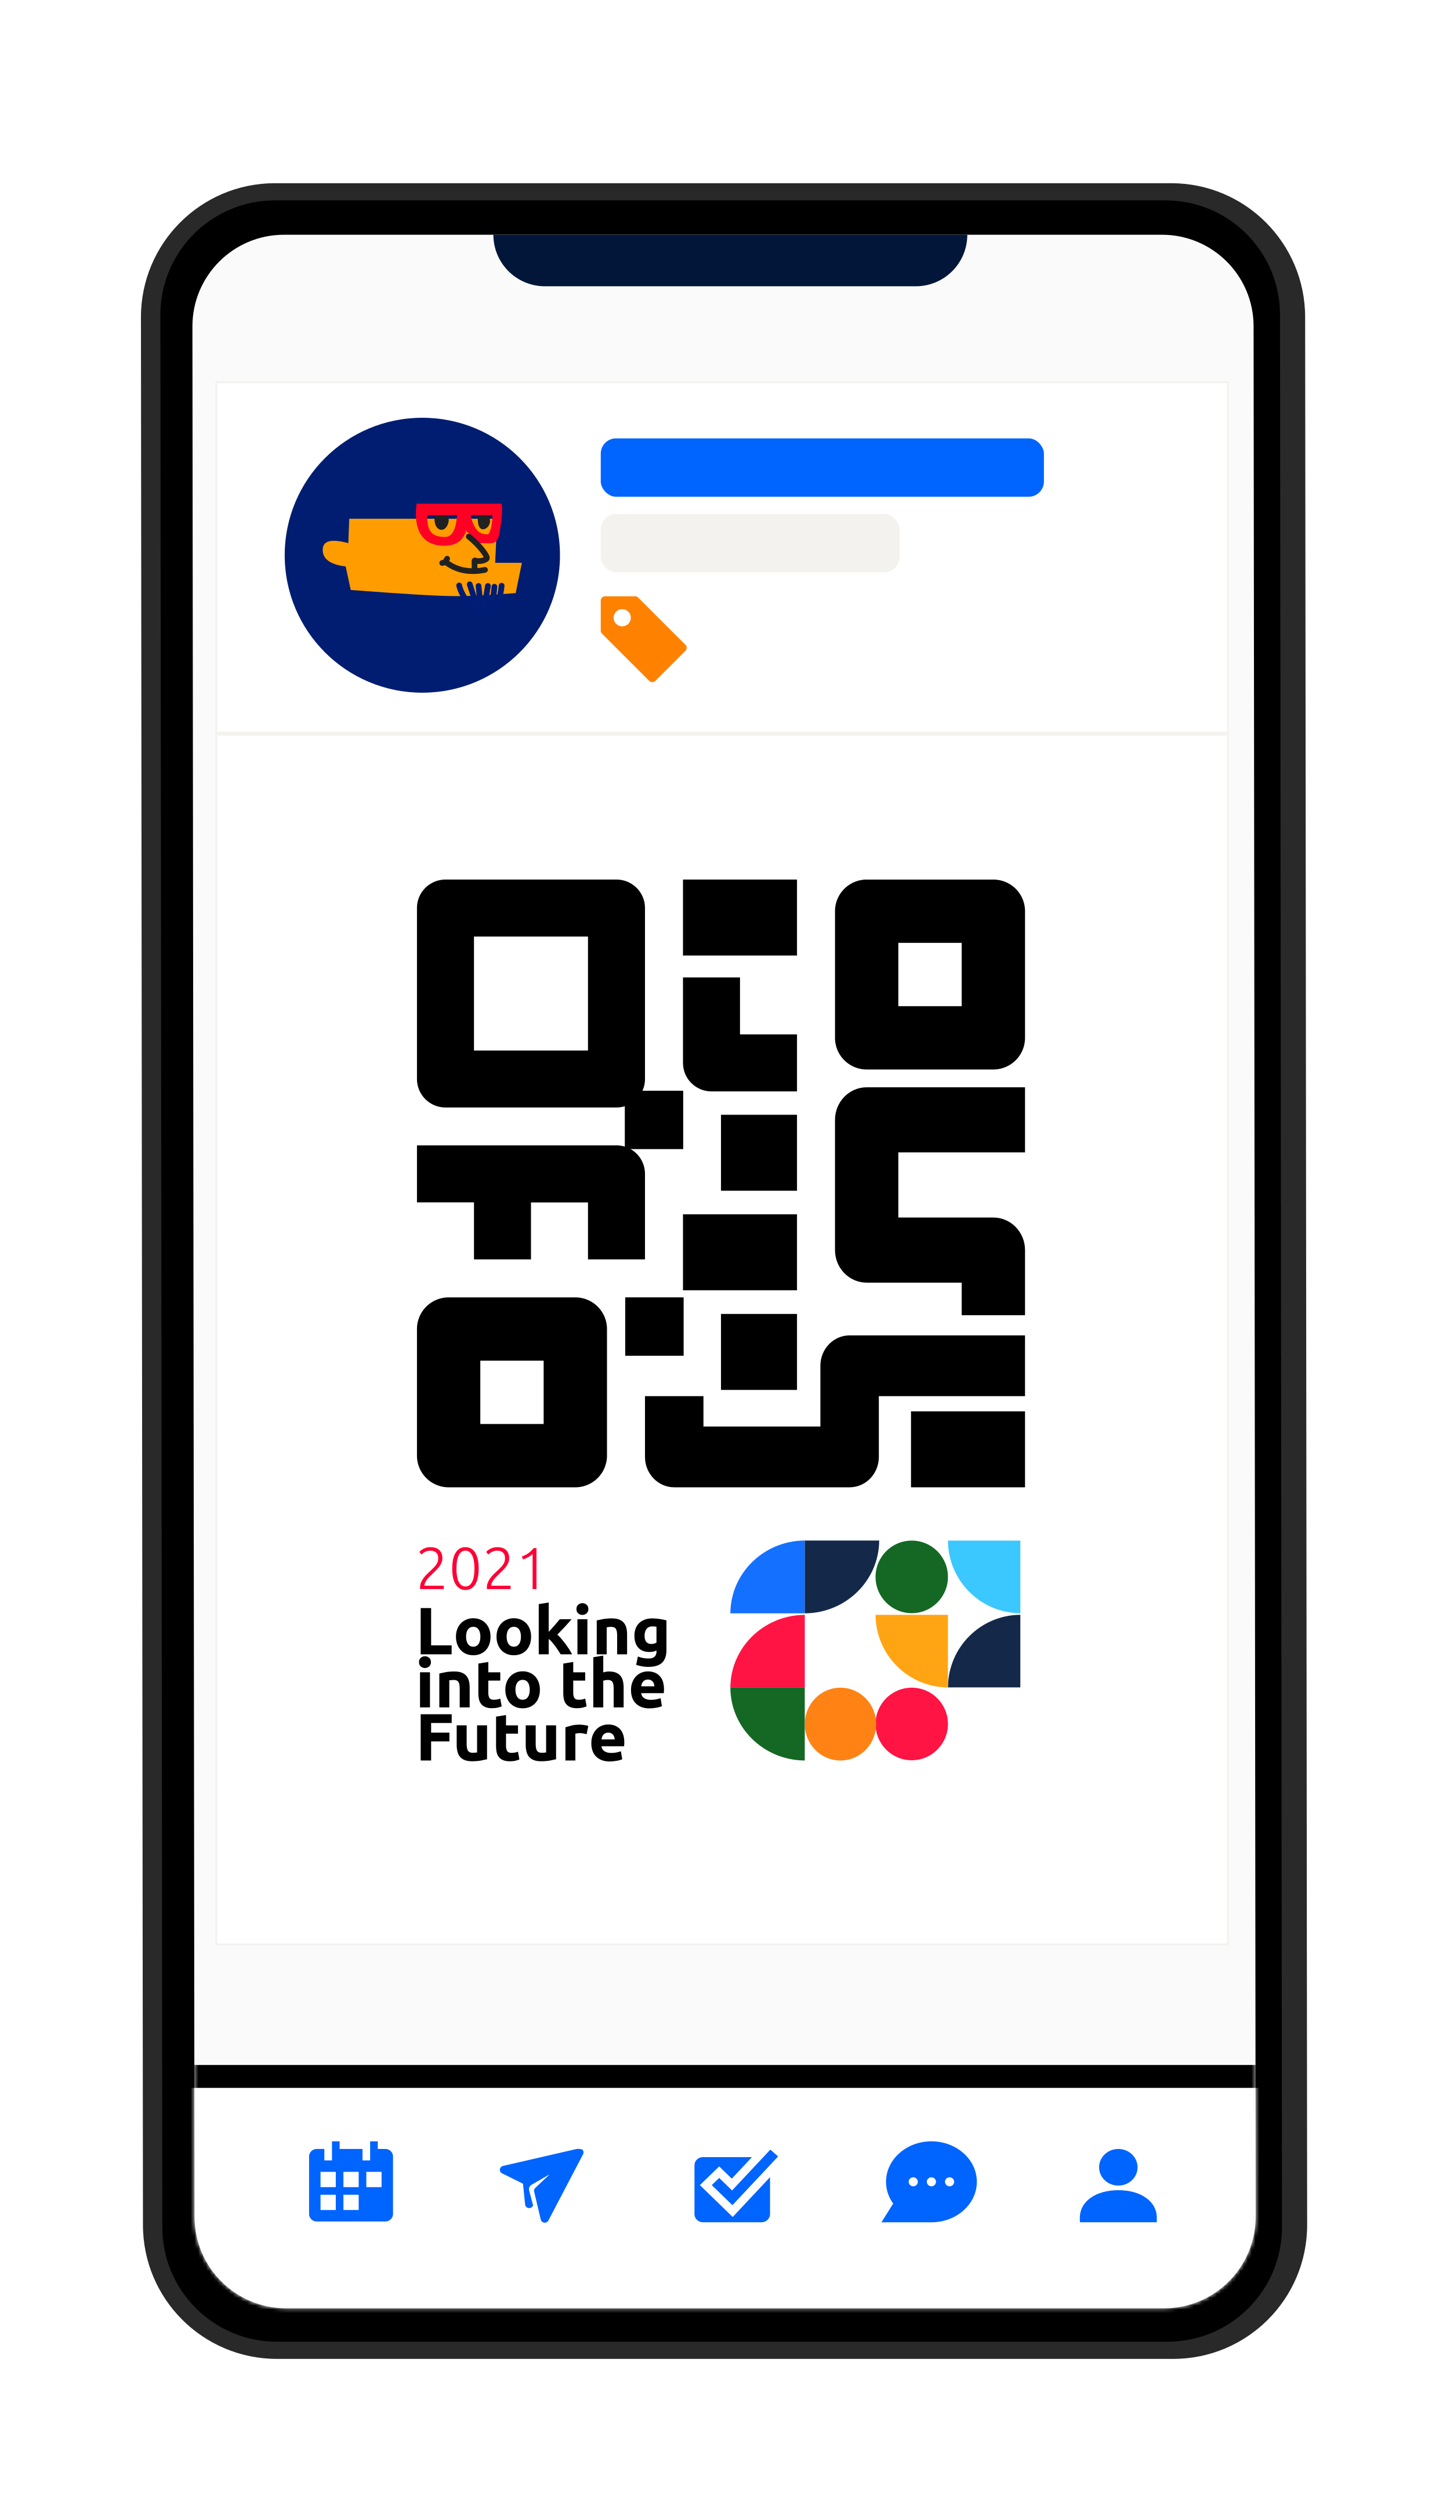 <svg xmlns="http://www.w3.org/2000/svg" xmlns:xlink="http://www.w3.org/1999/xlink" width="380" height="655" xmlns:v="https://vecta.io/nano"><style><![CDATA[.B{stroke-linecap:round}.C{stroke-linejoin:round}.D{stroke-width:1.5}.E{fill:#0064ff}.F{mask:url(#J)}.G{fill-rule:nonzero}.H{mask:url(#I)}.I{fill:#ff0034}]]></style><defs><filter x="-51.8%" y="-27.9%" width="203.6%" height="155.8%" id="A"><feOffset dy="24" in="SourceAlpha"/><feGaussianBlur stdDeviation="16"/><feColorMatrix values="0 0 0 0 0 0 0 0 0 0.161 0 0 0 0 0.349 0 0 0 0.1 0" result="C"/><feMerge><feMergeNode in="C"/><feMergeNode in="SourceGraphic"/></feMerge></filter><filter x="-22.5%" y="-12.1%" width="145.0%" height="124.2%" id="B"><feOffset dy="12" in="SourceAlpha"/><feGaussianBlur stdDeviation="12"/><feColorMatrix values="0 0 0 0 0 0 0 0 0 0.165 0 0 0 0 0.362 0 0 0 0.1 0" result="C"/><feMerge><feMergeNode in="C"/><feMergeNode in="SourceGraphic"/></feMerge></filter><path d="M24.927 0h230.1c13.244 0 23.985 10.73 24 23.973l.547 495.248c.015 13.255-10.72 24.012-23.973 24.026h-.027-230.1c-13.244 0-23.985-10.73-24-23.973L.927 24.027C.912 10.772 11.645.015 24.9 0h.027z" id="C"/><filter x="-8.5%" y="-5.2%" width="116.5%" height="110.7%" id="D"><feOffset dy="4" in="SourceAlpha"/><feGaussianBlur stdDeviation="3.5"/><feColorMatrix values="0 0 0 0 0 0 0 0 0 0.165 0 0 0 0 0.362 0 0 0 0.1 0" result="C"/><feMerge><feMergeNode in="C"/><feMergeNode in="SourceGraphic"/></feMerge></filter><path id="E" d="M0 .58h265.117v409.286H0z"/><filter x="-179.2%" y="-119.4%" width="458.3%" height="338.9%" id="F"><feOffset dy="4" in="SourceAlpha"/><feGaussianBlur stdDeviation="3.5"/><feColorMatrix values="0 0 0 0 0 0 0 0 0 0.165 0 0 0 0 0.362 0 0 0 0.1 0" result="C"/><feMerge><feMergeNode in="C"/><feMergeNode in="SourceGraphic"/></feMerge></filter><path d="M33.815 66h246.37C298.86 66 314 50.865 314 32.195V0H0v32.195C0 50.865 15.14 66 33.815 66z" id="G"/><filter x="-16.2%" y="-86.4%" width="132.5%" height="254.5%" id="H"><feOffset dy="-6" in="SourceAlpha"/><feGaussianBlur stdDeviation="16"/><feColorMatrix values="0 0 0 0 0 0 0 0 0 0.161 0 0 0 0 0.349 0 0 0 0.1 0"/></filter></defs><g filter="url(#A)" transform="translate(36 12)" fill="none" fill-rule="evenodd"><g filter="url(#B)"><path d="M36.037 0h234.9c19.37 0 35.08 15.692 35.1 35.063l.526 499.8c.02 19.385-15.678 35.117-35.063 35.137h-.037-234.9c-19.37 0-35.08-15.692-35.1-35.063l-.526-499.8C.917 15.752 16.615.02 36 0h.037z" fill="#292929"/><path d="M36.03 4.5h233.423c16.556 0 29.983 13.413 30 29.97l.515 501c.017 16.57-13.4 30.014-29.97 30.03h-.03H36.546c-16.556 0-29.983-13.413-30-29.97l-.515-501C6.014 17.962 19.43 4.517 36 4.5h.03z" fill="#000"/><g transform="translate(13.5 13.5)"><mask id="I" fill="#fff"><use xlink:href="#C"/></mask><use fill="#fafafa" xlink:href="#C"/><g class="H"><g transform="translate(7.106 33.421)"><g transform="translate(.089 .634)" filter="url(#D)"><mask id="J" fill="#fff"><use xlink:href="#E"/></mask><use stroke="#f4f2ee" stroke-width=".5" fill="#fff" xlink:href="#E"/><g class="F"><g transform="translate(52.129 130.432)"><g transform="translate(.45 .45)" fill="#000"><path d="M14.94 14.927h29.878V44.78H14.94V14.927zm-7.47 44.78h44.818a7.47 7.47 0 0 0 7.47-7.463V7.463C59.757 3.336 56.41 0 52.287 0H7.47C3.346 0 0 3.336 0 7.463v44.78a7.47 7.47 0 0 0 7.47 7.463h0z"/><path d="M142.753 33.17h-16.6V16.585h16.6V33.17zm8.3-33.17h-33.198c-4.58 0-8.3 3.707-8.3 8.293v33.17a8.3 8.3 0 0 0 8.3 8.293h33.198a8.3 8.3 0 0 0 8.3-8.293V8.293c0-4.586-3.718-8.293-8.3-8.293h0z"/><path d="M33.198 142.632H16.6v-16.585h16.6v16.585zm8.3-33.17H8.3c-4.58 0-8.3 3.707-8.3 8.293v33.17a8.3 8.3 0 0 0 8.3 8.293h33.198a8.3 8.3 0 0 0 8.3-8.293v-33.17c0-4.586-3.718-8.293-8.3-8.293h0z"/><path d="M99.595 0H69.716v19.902h29.878z"/><path d="M77.186 55.5h22.41V40.563h-14.94V25.637h-14.94v22.4c0 4.127 3.346 7.463 7.47 7.463"/><path d="M109.554 62.95V97.07c0 4.717 3.718 8.53 8.3 8.53h24.9v8.53h16.6V97.07c0-4.708-3.718-8.53-8.3-8.53h-24.9V71.48h33.198v-17.06h-41.498c-4.58 0-8.3 3.82-8.3 8.53"/><path d="M59.757 99.5v-22.4a7.47 7.47 0 0 0-7.47-7.463H0v14.927h14.94V99.5h14.94V84.584h14.94V99.5h14.94z"/><path d="M99.595 87.704H69.716v19.902h29.878z"/><path d="M79.676 81.52h19.92V61.618h-19.92z"/><path d="M105.724 127.373v15.922H75.08v-7.96H59.757v15.922c0 4.402 3.432 7.96 7.66 7.96h45.967c4.23 0 7.66-3.558 7.66-7.96v-15.922h38.306v-15.922h-45.967c-4.23 0-7.66 3.566-7.66 7.96"/><path d="M99.595 113.8h-19.92v19.902h19.92z"/><path d="M54.58 124.753h15.305V109.46H54.58z"/><path d="M54.468 70.613h15.305V55.32H54.468z"/><path d="M129.473 159.217h29.878v-19.902h-29.878z"/></g></g><path d="M106.372 64.54a2.25 2.25 0 0 1-2.251-2.249 2.25 2.25 0 1 1 4.501 0 2.25 2.25 0 0 1-2.251 2.249m16.55 4.827L110.543 57c-.212-.21-.497-.33-.796-.33h-7.877c-.62 0-1.125.504-1.125 1.124v7.87c0 .298.12.585.33.795l12.38 12.37c.22.22.508.33.796.33s.576-.1.796-.33l7.877-7.87c.44-.44.44-1.15 0-1.6" fill="#ff8100"/><rect x="100.745" y="15.292" width="116.138" height="15.292" rx="4" class="E"/><rect fill="#f4f2ee" x="100.745" y="35.082" width="78.326" height="15.292" rx="4"/><g transform="translate(17.918 9.895)"><path d="M36.07 0C16.15 0 0 16.124 0 36.013s16.15 36.013 36.07 36.013 36.07-16.124 36.07-36.013S55.992 0 36.07 0z" fill="#001d71" class="G"/><g transform="translate(9.956 22.488)"><g transform="translate(0 .01)"><path d="M34.828 24.23c4.276 0 9.527-.268 15.754-.805l1.616-7.92h-7.002l.54-11.543H6.954l-.237 6.4C2.24 9.118 0 9.704 0 12.12s2.004 3.858 6.012 4.326l1.347 6.174c14.037 1.074 23.194 1.61 27.47 1.61z" fill="#ff9d00"/><g transform="translate(29.036 2.898)" fill="#212121"><path d="M.276.92c-.193 3.37 2.808 4.23 3.64 1.126C4.55-.322 1.09-.546 0 .92"/><path d="M11.578.382c.06.717.015 1.45.176 2.152.697 3.043 4.503.09 2.485-2.452"/></g><path d="M46.705.001c.83 0-.152 7.396-.673 8.88-.66 1.883-2.22 1.476-3.905 1.476a12.37 12.37 0 0 1-1.403-.065 22.91 22.91 0 0 0-2.591-2.652l-.75-.623.186 1.09-.24-.38c-1.02 2.57-3.076 3.3-5.57 3.3-5.766 0-8.067-4.385-7.144-11.028h22.09zM35.248 2.998h-7.8l-.002.038c-.098 1.595.083 2.833.5 3.72l.257.448c.68 1 1.888 1.523 3.805 1.523 1.305 0 2.203-.837 2.774-2.89l.154-.62.1-.632a24.09 24.09 0 0 0 .107-.85l.074-.735zm9.253 0h-5.77c.82 3.353 1.9 4.8 3.91 5.028l.565.03c.082 0 .124-.017.2-.1.162-.153.34-.456.502-.92.265-.756.45-1.816.546-3.17l.048-.877z" fill="#ff0025" class="G"/><g stroke="#212121" class="B C D"><path d="M38.28 8.632c2.71 2.135 5.1 5.243 4.698 5.756-.54.67-2.487.81-2.962.537-.382-.22-.2.078-.2 2.58"/><path d="M32.363 15.406c3.17 2.348 6.69 2.647 10.167 1.934"/></g><g stroke="#001d75" class="B C D"><path d="M35.76 21.434c.68 2.71 2.282 4.42 3.98 6.7"/><path d="M38.532 21.138c1.855 5.857 1.442 3.36 1.863 7.365"/><path d="M40.84 21.56c.554 5.694.487 3.326.487 7.1"/><path d="M43.295 21.56l-1.27 7.787"/><path d="M45 21.77c-.153 2.76-.882 4.96-2.265 7.343"/><path d="M46.894 21.497c-.253 2.692-1.022 5.286-2.837 7.386"/><path d="M47.932 24.388c-2.242 3-2.513 3.918-5.864 4.706"/></g><path d="M32.6 14.426c-.203.544-.607 1.08-1.28 1.112" stroke="#212121" class="B C D"/></g></g></g><g transform="translate(53.117 304.041)"><g class="G"><path d="M8.545 29.81v-2.343H3.17V17.7H.438v12.12h8.108zm5.674.245c.69 0 1.3-.117 1.865-.35s1.03-.563 1.427-.988.7-.94.91-1.54.315-1.262.315-1.985-.11-1.382-.333-1.976-.53-1.102-.928-1.52-.873-.746-1.427-.98-1.164-.35-1.83-.35c-.654 0-1.258.117-1.812.35s-1.033.56-1.436.98a4.48 4.48 0 0 0-.946 1.521c-.228.595-.34 1.253-.34 1.976s.11 1.384.333 1.985.53 1.113.928 1.54.873.755 1.427.988 1.17.35 1.847.35zm0-2.238c-.595 0-1.057-.236-1.383-.708s-.5-1.11-.5-1.915.163-1.437.5-1.897.788-.69 1.383-.69 1.054.23 1.375.69.482 1.093.482 1.897-.16 1.443-.482 1.915-.78.708-1.375.708zm10.63 2.238c.69 0 1.3-.117 1.865-.35s1.03-.563 1.427-.988.7-.94.91-1.54.315-1.262.315-1.985-.11-1.382-.333-1.976-.53-1.102-.928-1.52-.873-.746-1.427-.98-1.164-.35-1.83-.35c-.654 0-1.258.117-1.812.35s-1.033.56-1.436.98a4.48 4.48 0 0 0-.946 1.521c-.228.595-.34 1.253-.34 1.976s.11 1.384.333 1.985.53 1.113.928 1.54.873.755 1.427.988 1.17.35 1.847.35zm0-2.238c-.595 0-1.057-.236-1.383-.708s-.5-1.11-.5-1.915.163-1.437.5-1.897.788-.69 1.383-.69 1.054.23 1.375.69.482 1.093.482 1.897-.16 1.443-.482 1.915-.78.708-1.375.708zm9.14 1.994v-4.022c.292.233.587.52.884.857l.85 1.058.762 1.102.64 1.006h2.994l-.735-1.277-.963-1.4-1.086-1.355c-.374-.437-.735-.813-1.086-1.128l1.935-2.002 1.812-2.037h-3.1l-.587.7-.727.848-.797.9-.797.874V16.24l-2.61.42v13.15h2.61zm8.826-10.318c.42 0 .785-.137 1.094-.41s.464-.65.464-1.128-.155-.854-.464-1.128-.674-.41-1.094-.41-.785.137-1.094.41-.464.65-.464 1.128.155.854.464 1.128.674.41 1.094.41zm1.313 10.318v-9.2h-2.61v9.2h2.61zm5.06 0v-7.1l.56-.06.595-.026c.607 0 1.02.175 1.243.525s.333.944.333 1.784h0v4.88h2.61v-5.194c0-.63-.064-1.2-.193-1.714a3.37 3.37 0 0 0-.648-1.329c-.304-.373-.715-.662-1.235-.866s-1.17-.306-1.953-.306a14.12 14.12 0 0 0-2.206.166l-1.716.36v8.884h2.61zm10.962 3.288c1.6 0 2.78-.364 3.546-1.093s1.147-1.845 1.147-3.35h0v-7.73l-.797-.2-.937-.166-.99-.114-.972-.044c-.735 0-1.395.108-1.98.324s-1.077.522-1.48.918-.71.87-.92 1.425-.315 1.17-.315 1.845c0 1.352.34 2.405 1.016 3.157s1.652 1.128 2.924 1.128c.35 0 .674-.032.972-.096s.587-.16.867-.29h0v.332c0 .513-.155.933-.464 1.26s-.838.5-1.585.5c-.572 0-1.083-.047-1.532-.14s-.878-.222-1.287-.385h0l-.455 2.186c.48.163.998.294 1.558.393s1.12.15 1.68.15zm.735-5.998c-1.18 0-1.77-.73-1.77-2.186 0-.7.17-1.277.508-1.73s.852-.682 1.54-.682l.613.026.455.06v4.162c-.163.093-.362.175-.595.245a2.61 2.61 0 0 1-.753.105zM1.558 33.402c.42 0 .785-.137 1.094-.41s.464-.65.464-1.128-.155-.854-.464-1.128-.674-.41-1.094-.41-.785.137-1.094.41S0 31.386 0 31.864s.155.854.464 1.128.674.41 1.094.41zM2.872 43.72v-9.2H.263v9.2h2.61zm5.06 0v-7.1l.56-.06.595-.026c.607 0 1.02.175 1.243.525s.333.944.333 1.784h0v4.88h2.61v-5.194c0-.63-.064-1.2-.193-1.714a3.37 3.37 0 0 0-.648-1.329c-.304-.373-.715-.662-1.235-.866s-1.17-.306-1.953-.306a14.12 14.12 0 0 0-2.206.166l-1.716.36v8.884h2.61zm11.26.2c.56 0 1.033-.047 1.418-.14a7.43 7.43 0 0 0 1.051-.332h0l-.368-2.03c-.245.093-.517.166-.814.22a4.99 4.99 0 0 1-.867.079c-.584 0-.972-.163-1.164-.5s-.29-.764-.29-1.312h0V36.7h3.135v-2.17H18.16v-2.71l-2.61.42v7.73c0 .595.055 1.137.166 1.626s.306.906.587 1.25.654.612 1.12.804 1.057.29 1.77.29zm7.968.035c.69 0 1.3-.117 1.865-.35s1.03-.563 1.427-.988.7-.94.91-1.54.315-1.262.315-1.985-.11-1.382-.333-1.976-.53-1.102-.928-1.52-.873-.746-1.427-.98-1.164-.35-1.83-.35c-.654 0-1.258.117-1.812.35s-1.033.56-1.436.98a4.48 4.48 0 0 0-.946 1.521c-.228.595-.34 1.253-.34 1.976s.11 1.384.333 1.985.53 1.113.928 1.54.873.755 1.427.988 1.17.35 1.847.35zm0-2.238c-.595 0-1.057-.236-1.383-.708s-.5-1.11-.5-1.915.163-1.437.5-1.897.788-.69 1.383-.69 1.054.23 1.375.69.482 1.093.482 1.897-.16 1.443-.482 1.915-.78.708-1.375.708zm14.29 2.204c.56 0 1.033-.047 1.418-.14a7.43 7.43 0 0 0 1.051-.332h0l-.368-2.03c-.245.093-.517.166-.814.22a4.99 4.99 0 0 1-.867.079c-.584 0-.972-.163-1.164-.5s-.29-.764-.29-1.312h0V36.7h3.135v-2.17h-3.135v-2.71l-2.61.42v7.73c0 .595.055 1.137.166 1.626s.306.906.587 1.25.654.612 1.12.804 1.057.29 1.77.29zm6.83-.2v-6.995l.552-.13a3.35 3.35 0 0 1 .657-.061c.584 0 .984.175 1.2.525s.324.944.324 1.784h0v4.88h2.61v-5.194c0-.63-.06-1.2-.184-1.714s-.333-.956-.63-1.33-.695-.662-1.19-.866-1.118-.306-1.865-.306a4.24 4.24 0 0 0-.797.079c-.274.052-.5.108-.674.166h0V30.15l-2.61.42v13.15h2.61zm12.135.245a9.21 9.21 0 0 0 .981-.052l.92-.13a7.34 7.34 0 0 0 .779-.184c.233-.07.42-.14.56-.2h0l-.35-2.116c-.292.128-.668.236-1.13.324a7.55 7.55 0 0 1-1.41.131c-.747 0-1.343-.157-1.786-.472a1.73 1.73 0 0 1-.753-1.277h5.92l.035-.48.018-.498c0-1.55-.38-2.725-1.138-3.524s-1.792-1.198-3.1-1.198a4.42 4.42 0 0 0-1.637.315c-.53.2-1 .52-1.4.927s-.738.918-.99 1.53-.376 1.326-.376 2.142c0 .676.096 1.306.29 1.89a3.99 3.99 0 0 0 .893 1.513c.403.426.91.76 1.523 1.006s1.334.367 2.163.367zm1.26-5.77h-3.45c.035-.222.1-.44.166-.656a1.76 1.76 0 0 1 .324-.568c.14-.163.315-.294.525-.393s.46-.15.753-.15c.304 0 .557.052.762.157s.374.24.508.402.233.35.298.56.102.426.114.647h0zM3.17 57.632V52.63h4.798v-2.29H3.17v-2.536h5.393v-2.29H.438v12.12H3.17zm10.734.2a14.12 14.12 0 0 0 2.206-.166l1.716-.36v-8.884h-2.61v7.1l-.56.06-.595.026c-.607 0-1.02-.187-1.243-.56s-.333-.98-.333-1.82h0v-4.81h-2.61v5.124a7.28 7.28 0 0 0 .193 1.731c.128.525.344.976.648 1.355s.715.673 1.235.883 1.17.315 1.953.315zm9.93 0c.56 0 1.033-.047 1.418-.14a7.43 7.43 0 0 0 1.051-.332h0l-.368-2.03c-.245.093-.517.166-.814.22a4.99 4.99 0 0 1-.867.079c-.584 0-.972-.163-1.164-.5s-.29-.764-.29-1.312h0V50.6h3.135v-2.17H22.8v-2.71l-2.61.42v7.73c0 .595.055 1.137.166 1.626s.306.906.587 1.25.654.612 1.12.804 1.057.29 1.77.29zm8.16 0a14.12 14.12 0 0 0 2.206-.166l1.716-.36v-8.884h-2.61v7.1l-.56.06-.595.026c-.607 0-1.02-.187-1.243-.56s-.333-.98-.333-1.82h0v-4.81h-2.61v5.124a7.28 7.28 0 0 0 .193 1.731c.128.525.344.976.648 1.355s.715.673 1.235.883 1.17.315 1.953.315zm8.983-.2V50.6c.117-.035.29-.067.517-.096a4.72 4.72 0 0 1 .587-.044c.362 0 .7.032 1.016.096l.823.184.438-2.15c-.14-.058-.31-.108-.508-.15l-.595-.105-.595-.07-.508-.026c-.782 0-1.49.073-2.128.22l-1.655.463v8.71h2.61zm9.036.245a9.21 9.21 0 0 0 .981-.052l.92-.13a7.34 7.34 0 0 0 .779-.184c.233-.07.42-.14.56-.2h0l-.35-2.116c-.292.128-.668.236-1.13.324a7.55 7.55 0 0 1-1.41.131c-.747 0-1.343-.157-1.786-.472a1.73 1.73 0 0 1-.753-1.277h5.92l.035-.48.018-.498c0-1.55-.38-2.725-1.138-3.524s-1.792-1.198-3.1-1.198a4.42 4.42 0 0 0-1.637.315c-.53.2-1 .52-1.4.927s-.738.918-.99 1.53-.376 1.326-.376 2.142c0 .676.096 1.306.29 1.89a3.99 3.99 0 0 0 .893 1.513c.403.426.91.76 1.523 1.006s1.334.367 2.163.367zm1.26-5.77h-3.45c.035-.222.1-.44.166-.656a1.76 1.76 0 0 1 .324-.568c.14-.163.315-.294.525-.393s.46-.15.753-.15c.304 0 .557.052.762.157s.374.24.508.402.233.35.298.56.102.426.114.647h0z" fill="#000"/><path d="M6.487 12.72v-.884H1.412v-.03c0-.248.06-.5.178-.752a4.28 4.28 0 0 1 .481-.775c.202-.264.43-.527.683-.79l.784-.783.947-.93a8.36 8.36 0 0 0 .83-.961 4.77 4.77 0 0 0 .582-1.031c.145-.357.217-.736.217-1.14 0-.91-.264-1.62-.792-2.13s-1.314-.767-2.36-.767a3.65 3.65 0 0 0-1.071.147 4.43 4.43 0 0 0-.846.349c-.243.134-.445.27-.605.41l-.334.318.528.698c.062-.062.16-.15.295-.264a3.21 3.21 0 0 1 .489-.333 3.58 3.58 0 0 1 .675-.287c.26-.083.554-.124.885-.124.6 0 1.08.158 1.467.473s.582.834.582 1.558a2.61 2.61 0 0 1-.155.915c-.103.28-.243.543-.42.79a5.6 5.6 0 0 1-.613.721l-.737.72-.97.93a7.93 7.93 0 0 0-.916 1.039c-.274.372-.5.767-.675 1.186s-.264.87-.264 1.356l.008.256.008.116h6.193zm5.68.233c1.097 0 1.948-.48 2.553-1.442s.908-2.346.908-4.154c0-1.82-.303-3.21-.908-4.17s-1.456-1.442-2.553-1.442c-1.107 0-1.96.48-2.56 1.442s-.9 2.35-.9 4.17c0 1.808.303 3.193.908 4.154s1.456 1.442 2.553 1.442zm0-.915c-.455 0-.833-.13-1.133-.388s-.54-.602-.722-1.03-.3-.925-.388-1.488-.116-1.155-.116-1.775.04-1.212.116-1.775.207-1.062.388-1.496.422-.78.722-1.04.678-.388 1.133-.388c.445 0 .817.13 1.118.388s.543.605.73 1.04.318.933.396 1.496.116 1.155.116 1.775-.04 1.212-.116 1.775-.2 1.06-.396 1.488-.43.772-.73 1.03-.673.388-1.118.388zm11.827.682v-.884H18.92v-.03c0-.248.06-.5.178-.752a4.28 4.28 0 0 1 .481-.775c.202-.264.43-.527.683-.79l.784-.783.947-.93a8.36 8.36 0 0 0 .83-.961 4.77 4.77 0 0 0 .582-1.031c.145-.357.217-.736.217-1.14 0-.91-.264-1.62-.792-2.13s-1.314-.767-2.36-.767a3.65 3.65 0 0 0-1.071.147 4.43 4.43 0 0 0-.846.349c-.243.134-.445.27-.605.41l-.334.318.528.698c.062-.062.16-.15.295-.264a3.21 3.21 0 0 1 .489-.333 3.58 3.58 0 0 1 .675-.287c.26-.083.554-.124.885-.124.6 0 1.08.158 1.467.473s.582.834.582 1.558a2.61 2.61 0 0 1-.155.915c-.103.28-.243.543-.42.79a5.6 5.6 0 0 1-.613.721l-.737.72-.97.93a7.93 7.93 0 0 0-.916 1.039c-.274.372-.5.767-.675 1.186s-.264.87-.264 1.356l.008.256.008.116h6.193zm6.783 0V1.977h-.714c-.476.58-.957 1.036-1.443 1.372s-1.04.612-1.66.83h0l.295.775A4.9 4.9 0 0 0 28 4.666l.714-.372c.228-.13.432-.26.613-.395s.33-.264.442-.388h0v9.208h1.01z" class="I"/></g><g opacity=".92" transform="translate(81.593)"><g transform="translate(37.808)"><path d="M38.185 19.037V.02h-18.97l.002.224c.167 10.302 8.468 18.623 18.746 18.8l.223.002z" fill="#2ac2ff"/><path d="M38.185 19.47v19.015h-18.97l.002-.224c.167-10.302 8.468-18.623 18.746-18.8l.223-.002z" fill="#00173a"/><path d="M19.213 38.486V19.47H.242l.002.224c.167 10.302 8.468 18.623 18.746 18.8l.223.002z" fill="#ff9d00"/><ellipse fill="#005b11" cx="9.728" cy="9.529" rx="9.486" ry="9.508"/><ellipse cx="9.728" cy="48.061" rx="9.486" ry="9.508" class="I"/></g><path d="M19.5 57.632V38.554H0l.002.224c.17 10.336 8.704 18.684 19.27 18.852l.23.002z" fill="#005b11"/><path d="M19.5 0v19.078H0l.002-.224C.173 8.517 8.706.17 19.272.002L19.5 0z" class="E"/><path d="M19.5 19.078V0h19.5L39 .224c-.17 10.336-8.704 18.684-19.27 18.852l-.23.002z" fill="#00173a"/><path d="M19.5 19.476v19.078H0l.002-.224c.17-10.336 8.704-18.684 19.27-18.852l.23-.002z" class="I"/><path d="M28.854 38.554c5.165 0 9.353 4.27 9.353 9.54s-4.187 9.54-9.353 9.54-9.353-4.27-9.353-9.54 4.187-9.54 9.353-9.54z" fill="#ff7800"/></g></g><path stroke="#f4f2ee" d="M0 92.65h266.623" class="B C"/></g></g></g></g><g filter="url(#F)" class="H E G"><g transform="translate(-36.5 230.5)"><path d="M6.256 17.525v-.876H1.378v-.03c0-.246.057-.494.172-.745s.27-.507.462-.768a9.14 9.14 0 0 1 .656-.784l.753-.776.9-.922a8.22 8.22 0 0 0 .798-.953 4.77 4.77 0 0 0 .559-1.022c.14-.353.21-.73.21-1.13 0-.9-.254-1.606-.76-2.113s-1.263-.76-2.267-.76a3.41 3.41 0 0 0-1.029.146c-.308.097-.58.213-.813.346a3.37 3.37 0 0 0-.582.407l-.32.315.507.69a5.06 5.06 0 0 1 .283-.261c.13-.113.286-.223.47-.33s.4-.202.65-.284.532-.123.85-.123c.567 0 1.037.156 1.4.47s.56.827.56 1.544a2.66 2.66 0 0 1-.149.906 3.42 3.42 0 0 1-.403.784 5.51 5.51 0 0 1-.589.714l-.71.714-.932.922a7.79 7.79 0 0 0-.88 1.029c-.264.37-.48.76-.65 1.175s-.254.863-.254 1.344l.007.254.007.115h5.952zm5.323 0V6.878h-.686c-.457.574-.92 1.027-1.387 1.36a6.58 6.58 0 0 1-1.596.822h0l.283.768c.24-.072.477-.166.716-.284l.686-.37c.22-.128.415-.26.59-.392s.316-.26.425-.384h0v9.126h.97z"/><path d="M2.04 4.1l.072-1.627.11-1.437.133.254.208.418.245.51.25.53.22.474.152.35h.325l.152-.35.22-.474.25-.53.245-.51.208-.418.133-.254.11 1.437.072 1.627h.368l-.11-1.916L5.254.432H4.95l-.34.61-.36.72-.347.736-.296.654-.296-.654-.347-.736-.36-.72-.34-.61h-.32L1.79 2.183 1.682 4.1h.357zm5.134.058l.333-.013.296-.034.235-.04.155-.034V2.3a1.45 1.45 0 0 0-.053-.402.83.83 0 0 0-.171-.32.79.79 0 0 0-.307-.212 1.23 1.23 0 0 0-.461-.077 2.41 2.41 0 0 0-.456.037c-.126.025-.22.05-.28.08h0l.048.302a2.87 2.87 0 0 1 .219-.069 1.79 1.79 0 0 1 .453-.042c.142 0 .257.022.344.066s.155.102.203.175.08.153.093.243.02.183.02.278h0v.17a.41.41 0 0 0-.077-.024l-.133-.026-.16-.02-.157-.008c-.167 0-.322.016-.464.048a1.08 1.08 0 0 0-.368.151c-.103.07-.183.156-.24.262s-.085.233-.085.38c0 .155.026.287.077.394s.123.196.213.265.197.12.32.15.257.048.403.048zm.06-.307c-.1 0-.21-.01-.296-.03a.64.64 0 0 1-.224-.093.42.42 0 0 1-.144-.169c-.034-.07-.05-.157-.05-.26 0-.116.025-.2.075-.28a.53.53 0 0 1 .192-.167c.078-.04.164-.067.256-.08s.18-.02.267-.02c.15 0 .267.01.352.03a1.07 1.07 0 0 1 .187.056h0v.963a2.44 2.44 0 0 1-.259.034l-.355.013zm1.77 1.244c.156 0 .292-.018.408-.053s.217-.1.304-.164a1.19 1.19 0 0 0 .237-.283 3.04 3.04 0 0 0 .208-.41c.17-.402.33-.845.475-1.328l.39-1.492h-.347l-.152.65-.15.6-.168.58-.208.62-.3-.646-.253-.64-.205-.606-.15-.548h-.368l.203.7.26.714.304.706.34.672a1.91 1.91 0 0 1-.152.307.8.8 0 0 1-.173.198.58.58 0 0 1-.216.108c-.08.02-.17.032-.27.032a.72.72 0 0 1-.205-.029c-.066-.02-.106-.034-.12-.045h0l-.07.286c.018.01.063.026.136.048a.87.87 0 0 0 .243.032z"/></g></g><g class="H"><g transform="translate(-17 485.5)"><use fill="#000" filter="url(#H)" xlink:href="#G"/><use fill="#fff" xlink:href="#G"/><g transform="translate(98.5 16)" class="E"><path d="M20.09.01L.828 4.443c-.437.1-.765.457-.82.893a1.04 1.04 0 0 0 .578 1.058L6.057 9.1l.56 5.45a1.05 1.05 0 0 0 .8.908c.435.11.895-.062 1.148-.425l.166-.166-1.106-4.16a1.41 1.41 0 0 1 .707-1.339l4.754-2.752-3.8 3.588c-.27.255-.382.63-.298.987l1.732 7.316c.1.428.467.748.912.802a1.08 1.08 0 0 0 1.083-.565l9.05-17.278a1.02 1.02 0 0 0 .106-.204c.095-.242.036-.612-.072-.866-.134-.314-.703-.445-1.707-.395z"/></g><path d="M63.5 26h4v-4h-4v4zm-6 0h4v-4h-4v4zm0 6h4v-4h-4v4zm-6-6h4v-4h-4v4zm0 6h4v-4h-4v4zm17-16h-2v-2h-2v5h-2v-3h-6v-2h-2v5h-2v-3h-2a2 2 0 0 0-2 2v15c0 1.102.897 2 2 2h18c1.103 0 2-.898 2-2V18c0-1.103-.897-2-2-2z" class="E"/><g transform="translate(198.5 14)" class="E"><path d="M17.857 11.786c-.657 0-1.2-.528-1.2-1.18s.533-1.18 1.2-1.18 1.2.528 1.2 1.18-.533 1.18-1.2 1.18m-4.762 0c-.657 0-1.2-.528-1.2-1.18s.533-1.18 1.2-1.18 1.2.528 1.2 1.18-.533 1.18-1.2 1.18m-4.762 0c-.657 0-1.2-.528-1.2-1.18s.533-1.18 1.2-1.18 1.2.528 1.2 1.18-.533 1.18-1.2 1.18M13.095 0C6.53 0 1.2 4.76 1.2 10.607c0 2.045.644 3.998 1.873 5.7L0 21.214h13.095C19.66 21.214 25 16.455 25 10.607S19.66 0 13.095 0"/></g><g transform="translate(149.5 16)" class="E"><path d="M10.023 17.822L1.417 9.476l5.056-4.902 3.304 3.204 5.292-5.645H2.2C.986 2.133 0 3.09 0 4.267v12.8C0 18.243.986 19.2 2.2 19.2h15.4c1.213 0 2.2-.957 2.2-2.133V7.393l-9.777 10.43z"/><path d="M9.947 14.73l-5.42-5.254L6.472 7.59l3.38 3.278L19.882.17l2.035 1.793z"/></g><g transform="translate(250.5 16)" class="E"><path d="M10.08 9.6c2.78 0 5.04-2.153 5.04-4.8S12.86 0 10.08 0 5.04 2.153 5.04 4.8s2.26 4.8 5.04 4.8"/><path d="M10.08 10.8C4.145 10.8 0 13.76 0 18v1.2h20.16V18c0-4.24-4.145-7.2-10.08-7.2"/></g></g></g></g><path d="M93.3 13.5c0 7.456 6.044 13.5 13.5 13.5H204c7.456 0 13.5-6.044 13.5-13.5h0H93.3z" fill="#011638"/></g></g></svg>